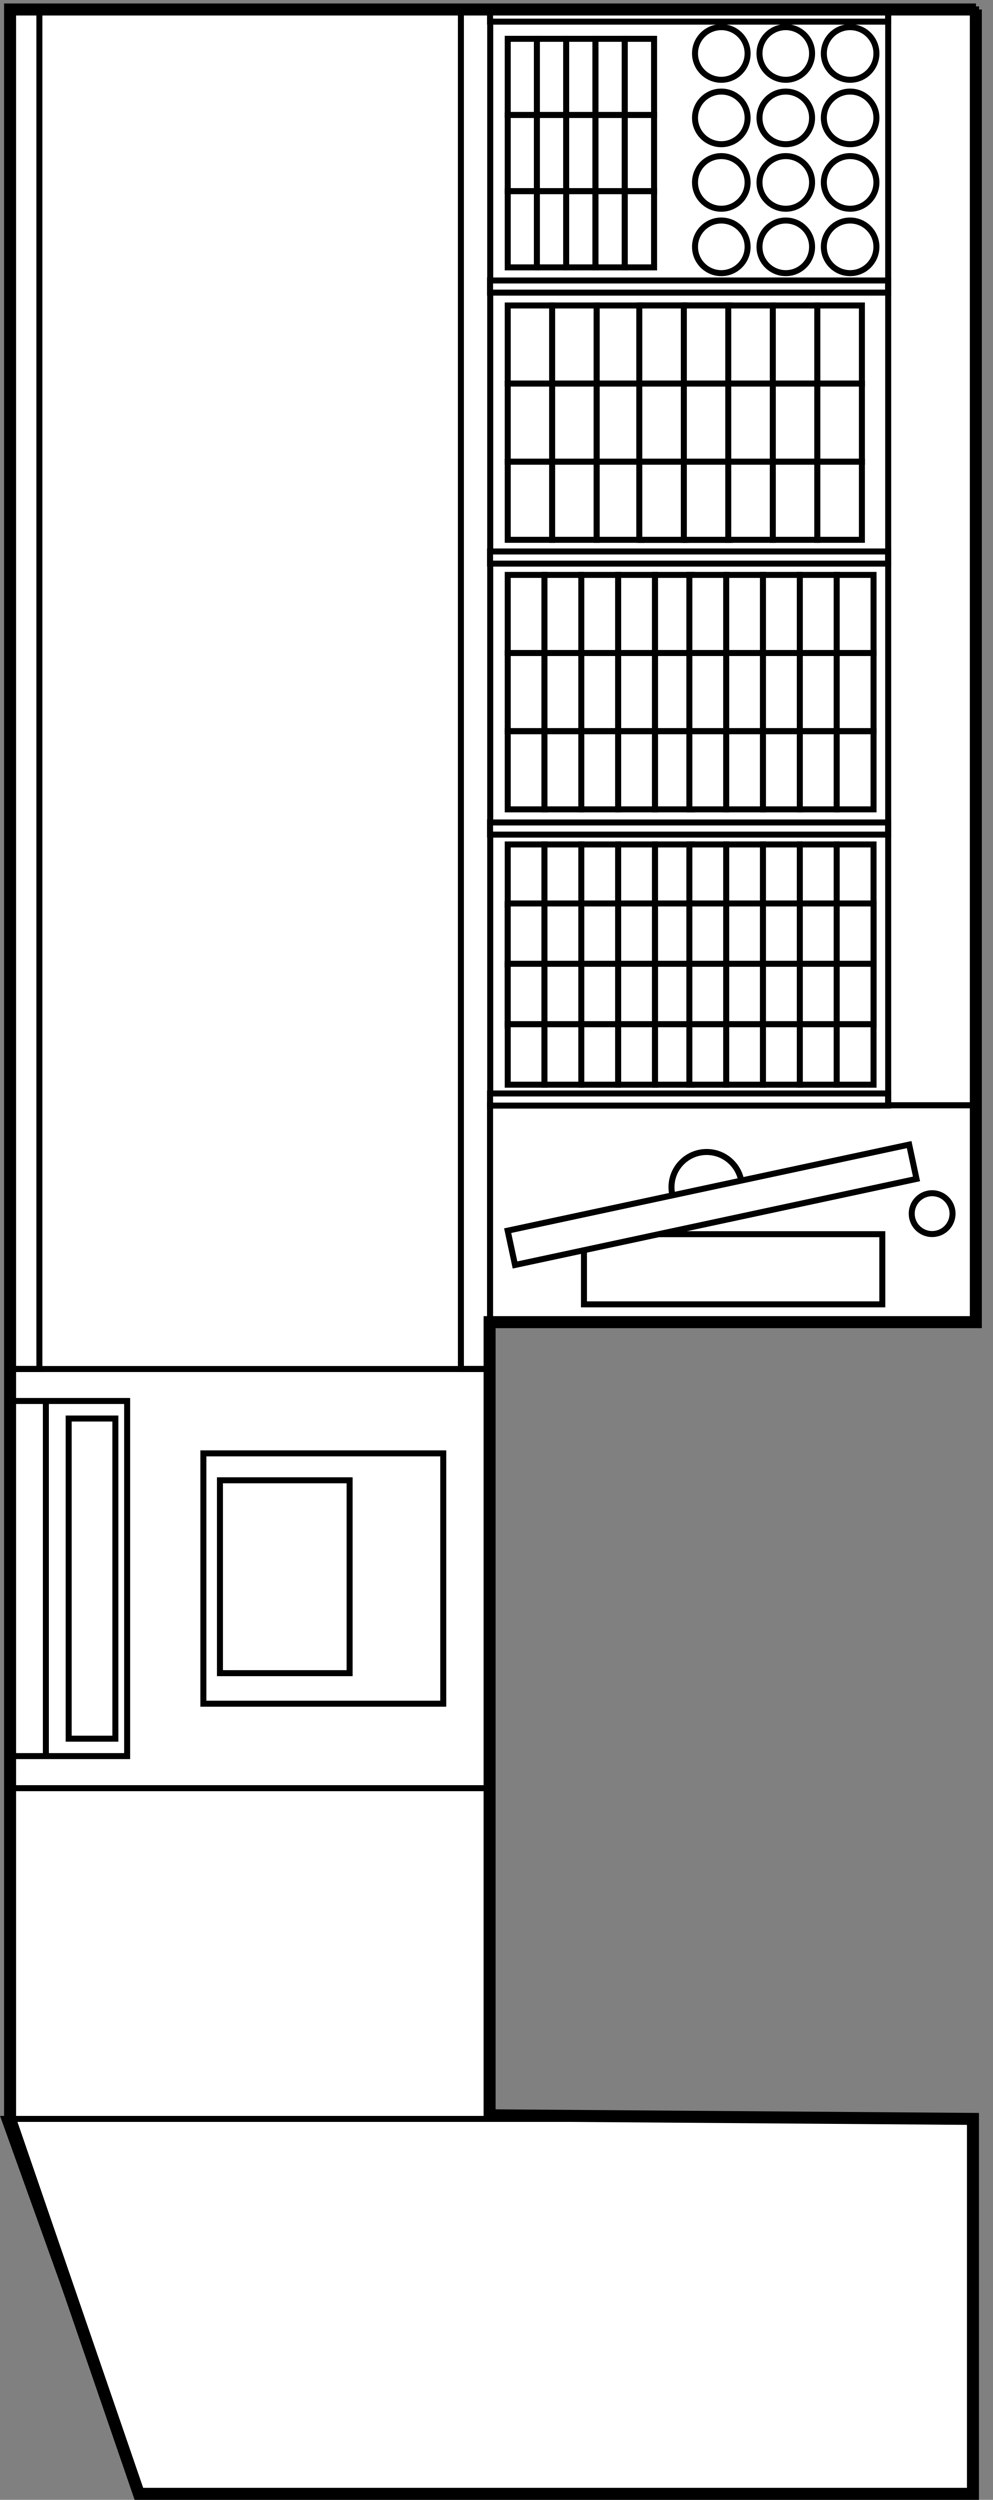 <?xml version="1.0" encoding="UTF-8"?><svg id="Layer_1" xmlns="http://www.w3.org/2000/svg" xmlns:xlink="http://www.w3.org/1999/xlink" viewBox="0 0 82.71 208.02"><rect x="0" y="0" width="82.71" height="208.02" fill="#808080" stroke="none"/><defs><clipPath id="clippath"><rect width="82.71" height="208.02" style="fill:none;"/></clipPath></defs><g id="Group_559"><g style="clip-path:url(#clippath);"><g id="Group_558"><rect id="Rectangle_6267" x=".85" y=".8" width="39.97" height="176" style="fill:#fff;"/><path id="Path_2557" d="m40.57,176.55H1.1V1.05h39.47v175.5ZM41.07.55H.6v176.5h40.47V.55Z"/><rect id="Rectangle_6268" x=".85" y="113.92" width="39.97" height="34.88" style="fill:#fff;"/><path id="Path_2558" d="m40.57,148.55H1.1v-34.38h39.47v34.38Zm.5-34.88H.6v35.38h40.47v-35.38Z"/><rect id="Rectangle_6269" x="16.94" y="120.94" width="19.98" height="20.83" style="fill:#fff;"/><path id="Path_2559" d="m36.67,141.52h-19.48v-20.33h19.48v20.33Zm.5-20.83h-20.48v21.33h20.48v-21.33Z"/><rect id="Rectangle_6270" x=".85" y="116.58" width="9.74" height="29.55" style="fill:#fff;"/><path id="Path_2560" d="m10.34,145.88H1.1v-29.05h9.24v29.05Zm.5-29.55H.6v30.05h10.24v-30.05Z"/><rect id="Rectangle_6271" x="5.72" y="118.04" width="3.89" height="26.64" style="fill:#fff;"/><path id="Path_2561" d="m9.36,144.43h-3.39v-26.14h3.39v26.14Zm.5-26.64h-4.39v27.14h4.39v-27.14Z"/><line id="Line_47" x1="3.82" y1="116.53" x2="3.82" y2="146.19" style="fill:none; stroke:#000; stroke-width:.5px;"/><rect id="Rectangle_6272" x="18.31" y="123.18" width="10.8" height="16.05" style="fill:#fff;"/><path id="Path_2562" d="m28.87,138.98h-10.3v-15.55h10.3s0,15.55,0,15.55Zm.5-16.05h-11.3v16.55h11.3s0-16.55,0-16.55Z"/><path id="Path_2563" d="m81.05,207.52H11.57L.36,176.32h80.69v31.21h0Z" style="fill:#fff;"/><path id="Path_2564" d="m81.05,207.52H11.57L.36,176.32h80.69v31.21h0Z" style="fill:none; stroke:#000; stroke-width:.5px;"/><rect id="Rectangle_6273" x="40.82" y=".79" width="40.47" height="91.18" style="fill:#fff;"/><rect id="Rectangle_6274" x="40.82" y=".79" width="40.47" height="91.18" style="fill:none; stroke:#000; stroke-width:.5px;"/><rect id="Rectangle_6275" x=".84" y=".79" width="2.44" height="113.12" style="fill:#fff;"/><rect id="Rectangle_6276" x=".84" y=".79" width="2.44" height="113.12" style="fill:none; stroke:#000; stroke-width:.5px;"/><rect id="Rectangle_6277" x="38.39" y=".79" width="2.44" height="113.12" style="fill:#fff;"/><rect id="Rectangle_6278" x="38.39" y=".79" width="2.44" height="113.12" style="fill:none; stroke:#000; stroke-width:.5px;"/><rect id="Rectangle_6279" x="40.82" y="91.97" width="40.47" height="18.04" style="fill:#fff;"/><rect id="Rectangle_6280" x="40.82" y="91.97" width="40.47" height="18.04" style="fill:none; stroke:#000; stroke-width:.5px;"/><rect id="Rectangle_6281" x="48.63" y="102.7" width="24.85" height="5.84" style="fill:#fff;"/><path id="Path_2565" d="m73.24,108.29h-24.35v-5.34h24.35v5.34Zm.5-5.84h-25.35v6.34h25.35v-6.34Z"/><path id="Path_2566" d="m61.79,98.79c0,1.62-1.31,2.93-2.93,2.93s-2.93-1.31-2.93-2.93,1.31-2.93,2.93-2.93h0c1.62,0,2.93,1.31,2.93,2.93" style="fill:#fff;"/><path id="Path_2567" d="m61.79,98.79c0,1.62-1.31,2.93-2.93,2.93s-2.93-1.31-2.93-2.93,1.31-2.93,2.93-2.93h0c1.62,0,2.93,1.31,2.93,2.93Z" style="fill:none; stroke:#000; stroke-width:.5px;"/><rect id="Rectangle_6282" x="42.21" y="98.79" width="34.2" height="2.92" transform="translate(-19.68 14.65) rotate(-12.09)" style="fill:#fff;"/><rect id="Rectangle_6283" x="42.21" y="98.79" width="34.2" height="2.92" transform="translate(-19.68 14.65) rotate(-12.09)" style="fill:none; stroke:#000; stroke-miterlimit:4; stroke-width:.5px;"/><path id="Path_2568" d="m77.64,102.69c-.94,0-1.7-.76-1.7-1.7s.76-1.7,1.7-1.7,1.7.76,1.7,1.7h0c0,.94-.76,1.7-1.7,1.7" style="fill:#fff;"/><path id="Path_2569" d="m77.64,99.54c.8,0,1.45.65,1.45,1.45s-.65,1.45-1.45,1.45-1.45-.65-1.45-1.45h0c0-.8.65-1.45,1.45-1.45m0-.5c-1.08,0-1.95.87-1.95,1.95s.87,1.95,1.95,1.95,1.95-.87,1.95-1.95h0c0-1.08-.87-1.95-1.95-1.95h0"/><rect id="Rectangle_6284" x="73.98" y=".79" width="7.31" height="91.18" style="fill:#fff;"/><rect id="Rectangle_6285" x="73.98" y=".79" width="7.31" height="91.18" style="fill:none; stroke:#000; stroke-width:.5px;"/><rect id="Rectangle_6286" x="40.82" y=".79" width="33.15" height="1.01" style="fill:#fff;"/><rect id="Rectangle_6287" x="40.82" y=".79" width="33.15" height="1.01" style="fill:none; stroke:#000; stroke-width:.5px;"/><rect id="Rectangle_6288" x="40.82" y="23.34" width="33.15" height="1.01" style="fill:#fff;"/><rect id="Rectangle_6289" x="40.82" y="23.34" width="33.15" height="1.01" style="fill:none; stroke:#000; stroke-width:.5px;"/><rect id="Rectangle_6290" x="40.82" y="45.89" width="33.15" height="1.01" style="fill:#fff;"/><rect id="Rectangle_6291" x="40.82" y="45.89" width="33.15" height="1.01" style="fill:none; stroke:#000; stroke-width:.5px;"/><rect id="Rectangle_6292" x="40.82" y="68.44" width="33.15" height="1.01" style="fill:#fff;"/><rect id="Rectangle_6293" x="40.82" y="68.44" width="33.15" height="1.01" style="fill:none; stroke:#000; stroke-width:.5px;"/><rect id="Rectangle_6294" x="40.82" y="90.99" width="33.15" height="1.01" style="fill:#fff;"/><rect id="Rectangle_6295" x="40.82" y="90.99" width="33.15" height="1.01" style="fill:none; stroke:#000; stroke-width:.5px;"/><path id="Path_2570" d="m73,4.45c0,1.21-.98,2.19-2.19,2.19s-2.19-.98-2.19-2.19.98-2.19,2.19-2.19h0c1.21,0,2.19.98,2.19,2.19" style="fill:#fff;"/><circle id="Ellipse_68" cx="70.81" cy="4.45" r="2.19" style="fill:none; stroke:#000; stroke-width:.5px;"/><path id="Path_2571" d="m73,9.81c0,1.21-.98,2.19-2.19,2.19s-2.19-.98-2.19-2.19.98-2.19,2.19-2.19h0c1.21,0,2.19.98,2.19,2.19" style="fill:#fff;"/><circle id="Ellipse_69" cx="70.81" cy="9.81" r="2.19" style="fill:none; stroke:#000; stroke-width:.5px;"/><path id="Path_2572" d="m73,15.18c0,1.21-.98,2.19-2.19,2.19s-2.19-.98-2.19-2.19.98-2.19,2.19-2.19,2.19.98,2.19,2.19h0" style="fill:#fff;"/><circle id="Ellipse_70" cx="70.81" cy="15.18" r="2.19" style="fill:none; stroke:#000; stroke-width:.5px;"/><path id="Path_2573" d="m73,20.54c0,1.21-.98,2.19-2.19,2.19s-2.19-.98-2.19-2.19.98-2.19,2.19-2.19h0c1.21,0,2.19.98,2.19,2.19" style="fill:#fff;"/><circle id="Ellipse_71" cx="70.81" cy="20.54" r="2.19" style="fill:none; stroke:#000; stroke-width:.5px;"/><path id="Path_2574" d="m67.64,4.45c0,1.21-.98,2.19-2.19,2.19s-2.19-.98-2.19-2.19.98-2.19,2.19-2.19,2.19.98,2.19,2.19h0" style="fill:#fff;"/><circle id="Ellipse_72" cx="65.45" cy="4.45" r="2.19" style="fill:none; stroke:#000; stroke-width:.5px;"/><path id="Path_2575" d="m67.64,9.81c0,1.21-.98,2.19-2.19,2.19s-2.19-.98-2.19-2.19.98-2.19,2.19-2.19,2.19.98,2.19,2.19h0" style="fill:#fff;"/><circle id="Ellipse_73" cx="65.45" cy="9.81" r="2.19" style="fill:none; stroke:#000; stroke-width:.5px;"/><path id="Path_2576" d="m67.64,15.18c0,1.21-.98,2.19-2.19,2.19s-2.19-.98-2.19-2.19.98-2.19,2.19-2.19,2.19.98,2.19,2.19h0" style="fill:#fff;"/><circle id="Ellipse_74" cx="65.45" cy="15.18" r="2.19" style="fill:none; stroke:#000; stroke-width:.5px;"/><path id="Path_2577" d="m67.64,20.54c0,1.21-.98,2.19-2.19,2.19s-2.19-.98-2.19-2.19.98-2.19,2.19-2.19h0c1.21,0,2.19.98,2.19,2.19" style="fill:#fff;"/><circle id="Ellipse_75" cx="65.45" cy="20.54" r="2.19" style="fill:none; stroke:#000; stroke-width:.5px;"/><path id="Path_2578" d="m62.28,4.45c0,1.21-.98,2.19-2.19,2.19s-2.19-.98-2.19-2.19.98-2.19,2.19-2.19,2.19.98,2.19,2.19h0" style="fill:#fff;"/><circle id="Ellipse_76" cx="60.08" cy="4.45" r="2.19" style="fill:none; stroke:#000; stroke-width:.5px;"/><path id="Path_2579" d="m62.28,9.81c0,1.21-.98,2.19-2.19,2.19s-2.19-.98-2.19-2.19.98-2.19,2.19-2.19,2.19.98,2.19,2.19h0" style="fill:#fff;"/><circle id="Ellipse_77" cx="60.08" cy="9.81" r="2.19" style="fill:none; stroke:#000; stroke-width:.5px;"/><path id="Path_2580" d="m62.28,15.18c0,1.21-.98,2.19-2.19,2.19s-2.19-.98-2.19-2.19.98-2.19,2.19-2.19,2.19.98,2.19,2.19h0" style="fill:#fff;"/><circle id="Ellipse_78" cx="60.08" cy="15.18" r="2.19" style="fill:none; stroke:#000; stroke-width:.5px;"/><path id="Path_2581" d="m62.28,20.54c0,1.21-.98,2.19-2.19,2.19s-2.19-.98-2.19-2.19.98-2.19,2.19-2.19h0c1.21,0,2.19.98,2.19,2.19" style="fill:#fff;"/><circle id="Ellipse_79" cx="60.08" cy="20.54" r="2.19" style="fill:none; stroke:#000; stroke-width:.5px;"/><rect id="Rectangle_6296" x="42.29" y="3.23" width="2.44" height="6.34" style="fill:#fff;"/><rect id="Rectangle_6297" x="42.29" y="3.23" width="2.44" height="6.34" style="fill:none; stroke:#000; stroke-width:.5px;"/><rect id="Rectangle_6298" x="44.72" y="3.23" width="2.44" height="6.34" style="fill:#fff;"/><rect id="Rectangle_6299" x="44.72" y="3.23" width="2.44" height="6.34" style="fill:none; stroke:#000; stroke-width:.5px;"/><rect id="Rectangle_6300" x="47.16" y="3.23" width="2.44" height="6.34" style="fill:#fff;"/><rect id="Rectangle_6301" x="47.16" y="3.23" width="2.44" height="6.34" style="fill:none; stroke:#000; stroke-width:.5px;"/><rect id="Rectangle_6302" x="49.6" y="3.23" width="2.44" height="6.34" style="fill:#fff;"/><rect id="Rectangle_6303" x="49.6" y="3.23" width="2.44" height="6.34" style="fill:none; stroke:#000; stroke-width:.5px;"/><rect id="Rectangle_6304" x="52.04" y="3.23" width="2.44" height="6.34" style="fill:#fff;"/><rect id="Rectangle_6305" x="52.04" y="3.23" width="2.44" height="6.34" style="fill:none; stroke:#000; stroke-width:.5px;"/><rect id="Rectangle_6306" x="42.29" y="9.57" width="2.44" height="6.34" style="fill:#fff;"/><rect id="Rectangle_6307" x="42.29" y="9.57" width="2.44" height="6.34" style="fill:none; stroke:#000; stroke-width:.5px;"/><rect id="Rectangle_6308" x="44.72" y="9.57" width="2.44" height="6.34" style="fill:#fff;"/><rect id="Rectangle_6309" x="44.72" y="9.57" width="2.44" height="6.34" style="fill:none; stroke:#000; stroke-width:.5px;"/><rect id="Rectangle_6310" x="47.16" y="9.57" width="2.44" height="6.34" style="fill:#fff;"/><rect id="Rectangle_6311" x="47.16" y="9.57" width="2.44" height="6.34" style="fill:none; stroke:#000; stroke-width:.5px;"/><rect id="Rectangle_6312" x="49.6" y="9.57" width="2.44" height="6.34" style="fill:#fff;"/><rect id="Rectangle_6313" x="49.6" y="9.57" width="2.44" height="6.34" style="fill:none; stroke:#000; stroke-width:.5px;"/><rect id="Rectangle_6314" x="52.04" y="9.57" width="2.44" height="6.34" style="fill:#fff;"/><rect id="Rectangle_6315" x="52.04" y="9.57" width="2.44" height="6.34" style="fill:none; stroke:#000; stroke-width:.5px;"/><rect id="Rectangle_6316" x="42.29" y="15.91" width="2.44" height="6.34" style="fill:#fff;"/><rect id="Rectangle_6317" x="42.29" y="15.91" width="2.44" height="6.34" style="fill:none; stroke:#000; stroke-width:.5px;"/><rect id="Rectangle_6318" x="44.72" y="15.91" width="2.44" height="6.34" style="fill:#fff;"/><rect id="Rectangle_6319" x="44.72" y="15.91" width="2.44" height="6.34" style="fill:none; stroke:#000; stroke-width:.5px;"/><rect id="Rectangle_6320" x="47.16" y="15.91" width="2.44" height="6.34" style="fill:#fff;"/><rect id="Rectangle_6321" x="47.16" y="15.91" width="2.44" height="6.34" style="fill:none; stroke:#000; stroke-width:.5px;"/><rect id="Rectangle_6322" x="49.6" y="15.91" width="2.44" height="6.34" style="fill:#fff;"/><rect id="Rectangle_6323" x="49.6" y="15.91" width="2.44" height="6.34" style="fill:none; stroke:#000; stroke-width:.5px;"/><rect id="Rectangle_6324" x="52.04" y="15.91" width="2.44" height="6.34" style="fill:#fff;"/><rect id="Rectangle_6325" x="52.04" y="15.91" width="2.44" height="6.34" style="fill:none; stroke:#000; stroke-width:.5px;"/><rect id="Rectangle_6326" x="42.29" y="25.42" width="3.71" height="6.5" style="fill:#fff;"/><rect id="Rectangle_6327" x="42.29" y="25.42" width="3.71" height="6.5" style="fill:none; stroke:#000; stroke-width:.5px;"/><rect id="Rectangle_6328" x="45.99" y="25.42" width="3.71" height="6.5" style="fill:#fff;"/><rect id="Rectangle_6329" x="45.99" y="25.42" width="3.71" height="6.5" style="fill:none; stroke:#000; stroke-width:.5px;"/><rect id="Rectangle_6330" x="49.7" y="25.42" width="3.71" height="6.5" style="fill:#fff;"/><rect id="Rectangle_6331" x="49.7" y="25.42" width="3.71" height="6.5" style="fill:none; stroke:#000; stroke-width:.5px;"/><rect id="Rectangle_6332" x="53.41" y="25.42" width="3.71" height="6.5" style="fill:#fff;"/><rect id="Rectangle_6333" x="53.41" y="25.42" width="3.71" height="6.5" style="fill:none; stroke:#000; stroke-width:.5px;"/><rect id="Rectangle_6334" x="57.11" y="25.42" width="3.71" height="6.5" style="fill:#fff;"/><rect id="Rectangle_6335" x="57.11" y="25.42" width="3.71" height="6.5" style="fill:none; stroke:#000; stroke-width:.5px;"/><rect id="Rectangle_6336" x="42.29" y="31.92" width="3.71" height="6.5" style="fill:#fff;"/><rect id="Rectangle_6337" x="42.29" y="31.92" width="3.71" height="6.5" style="fill:none; stroke:#000; stroke-width:.5px;"/><rect id="Rectangle_6338" x="45.99" y="31.92" width="3.71" height="6.5" style="fill:#fff;"/><rect id="Rectangle_6339" x="45.99" y="31.92" width="3.71" height="6.5" style="fill:none; stroke:#000; stroke-width:.5px;"/><rect id="Rectangle_6340" x="49.7" y="31.92" width="3.71" height="6.5" style="fill:#fff;"/><rect id="Rectangle_6341" x="49.7" y="31.92" width="3.71" height="6.5" style="fill:none; stroke:#000; stroke-width:.5px;"/><rect id="Rectangle_6342" x="53.41" y="31.92" width="3.71" height="6.5" style="fill:#fff;"/><rect id="Rectangle_6343" x="53.41" y="31.92" width="3.71" height="6.5" style="fill:none; stroke:#000; stroke-width:.5px;"/><rect id="Rectangle_6344" x="57.11" y="31.92" width="3.71" height="6.5" style="fill:#fff;"/><rect id="Rectangle_6345" x="57.11" y="31.92" width="3.71" height="6.5" style="fill:none; stroke:#000; stroke-width:.5px;"/><rect id="Rectangle_6346" x="42.29" y="38.42" width="3.71" height="6.5" style="fill:#fff;"/><rect id="Rectangle_6347" x="42.29" y="38.42" width="3.71" height="6.5" style="fill:none; stroke:#000; stroke-width:.5px;"/><rect id="Rectangle_6348" x="45.99" y="38.42" width="3.71" height="6.5" style="fill:#fff;"/><rect id="Rectangle_6349" x="45.99" y="38.42" width="3.71" height="6.5" style="fill:none; stroke:#000; stroke-width:.5px;"/><rect id="Rectangle_6350" x="49.7" y="38.42" width="3.71" height="6.5" style="fill:#fff;"/><rect id="Rectangle_6351" x="49.7" y="38.42" width="3.71" height="6.5" style="fill:none; stroke:#000; stroke-width:.5px;"/><rect id="Rectangle_6352" x="53.41" y="38.42" width="3.71" height="6.5" style="fill:#fff;"/><rect id="Rectangle_6353" x="53.41" y="38.42" width="3.71" height="6.5" style="fill:none; stroke:#000; stroke-width:.5px;"/><rect id="Rectangle_6354" x="57.11" y="38.42" width="3.71" height="6.5" style="fill:#fff;"/><rect id="Rectangle_6355" x="57.11" y="38.42" width="3.71" height="6.5" style="fill:none; stroke:#000; stroke-width:.5px;"/><rect id="Rectangle_6356" x="53.25" y="25.42" width="3.71" height="6.5" style="fill:#fff;"/><rect id="Rectangle_6357" x="53.25" y="25.42" width="3.71" height="6.5" style="fill:none; stroke:#000; stroke-width:.5px;"/><rect id="Rectangle_6358" x="56.96" y="25.42" width="3.71" height="6.5" style="fill:#fff;"/><rect id="Rectangle_6359" x="56.96" y="25.42" width="3.71" height="6.5" style="fill:none; stroke:#000; stroke-width:.5px;"/><rect id="Rectangle_6360" x="60.66" y="25.42" width="3.71" height="6.5" style="fill:#fff;"/><rect id="Rectangle_6361" x="60.66" y="25.42" width="3.71" height="6.5" style="fill:none; stroke:#000; stroke-width:.5px;"/><rect id="Rectangle_6362" x="64.37" y="25.42" width="3.71" height="6.5" style="fill:#fff;"/><rect id="Rectangle_6363" x="64.37" y="25.42" width="3.71" height="6.5" style="fill:none; stroke:#000; stroke-width:.5px;"/><rect id="Rectangle_6364" x="68.08" y="25.42" width="3.71" height="6.5" style="fill:#fff;"/><rect id="Rectangle_6365" x="68.08" y="25.42" width="3.71" height="6.5" style="fill:none; stroke:#000; stroke-width:.5px;"/><rect id="Rectangle_6366" x="53.25" y="31.92" width="3.71" height="6.5" style="fill:#fff;"/><rect id="Rectangle_6367" x="53.25" y="31.92" width="3.71" height="6.5" style="fill:none; stroke:#000; stroke-width:.5px;"/><rect id="Rectangle_6368" x="56.96" y="31.92" width="3.71" height="6.5" style="fill:#fff;"/><rect id="Rectangle_6369" x="56.96" y="31.92" width="3.71" height="6.5" style="fill:none; stroke:#000; stroke-width:.5px;"/><rect id="Rectangle_6370" x="60.66" y="31.92" width="3.71" height="6.5" style="fill:#fff;"/><rect id="Rectangle_6371" x="60.66" y="31.92" width="3.71" height="6.5" style="fill:none; stroke:#000; stroke-width:.5px;"/><rect id="Rectangle_6372" x="64.37" y="31.92" width="3.71" height="6.5" style="fill:#fff;"/><rect id="Rectangle_6373" x="64.37" y="31.92" width="3.71" height="6.5" style="fill:none; stroke:#000; stroke-width:.5px;"/><rect id="Rectangle_6374" x="68.08" y="31.92" width="3.71" height="6.5" style="fill:#fff;"/><rect id="Rectangle_6375" x="68.08" y="31.92" width="3.71" height="6.5" style="fill:none; stroke:#000; stroke-width:.5px;"/><rect id="Rectangle_6376" x="53.25" y="38.42" width="3.71" height="6.5" style="fill:#fff;"/><rect id="Rectangle_6377" x="53.25" y="38.42" width="3.71" height="6.5" style="fill:none; stroke:#000; stroke-width:.5px;"/><rect id="Rectangle_6378" x="56.96" y="38.42" width="3.71" height="6.5" style="fill:#fff;"/><rect id="Rectangle_6379" x="56.96" y="38.42" width="3.71" height="6.5" style="fill:none; stroke:#000; stroke-width:.5px;"/><rect id="Rectangle_6380" x="60.66" y="38.42" width="3.71" height="6.5" style="fill:#fff;"/><rect id="Rectangle_6381" x="60.66" y="38.42" width="3.71" height="6.5" style="fill:none; stroke:#000; stroke-width:.5px;"/><rect id="Rectangle_6382" x="64.37" y="38.42" width="3.71" height="6.5" style="fill:#fff;"/><rect id="Rectangle_6383" x="64.37" y="38.42" width="3.71" height="6.5" style="fill:none; stroke:#000; stroke-width:.5px;"/><rect id="Rectangle_6384" x="68.08" y="38.42" width="3.71" height="6.5" style="fill:#fff;"/><rect id="Rectangle_6385" x="68.08" y="38.42" width="3.71" height="6.5" style="fill:none; stroke:#000; stroke-width:.5px;"/><rect id="Rectangle_6386" x="42.29" y="47.84" width="3.07" height="6.5" style="fill:#fff;"/><rect id="Rectangle_6387" x="42.29" y="47.84" width="3.07" height="6.5" style="fill:none; stroke:#000; stroke-width:.5px;"/><rect id="Rectangle_6388" x="45.35" y="47.84" width="3.07" height="6.5" style="fill:#fff;"/><rect id="Rectangle_6389" x="45.35" y="47.84" width="3.07" height="6.5" style="fill:none; stroke:#000; stroke-width:.5px;"/><rect id="Rectangle_6390" x="48.42" y="47.84" width="3.07" height="6.5" style="fill:#fff;"/><rect id="Rectangle_6391" x="48.42" y="47.84" width="3.07" height="6.5" style="fill:none; stroke:#000; stroke-width:.5px;"/><rect id="Rectangle_6392" x="51.49" y="47.84" width="3.07" height="6.5" style="fill:#fff;"/><rect id="Rectangle_6393" x="51.49" y="47.84" width="3.07" height="6.5" style="fill:none; stroke:#000; stroke-width:.5px;"/><rect id="Rectangle_6394" x="54.56" y="47.84" width="3.07" height="6.5" style="fill:#fff;"/><rect id="Rectangle_6395" x="54.56" y="47.84" width="3.07" height="6.5" style="fill:none; stroke:#000; stroke-width:.5px;"/><rect id="Rectangle_6396" x="42.29" y="54.34" width="3.07" height="6.5" style="fill:#fff;"/><rect id="Rectangle_6397" x="42.29" y="54.34" width="3.07" height="6.5" style="fill:none; stroke:#000; stroke-width:.5px;"/><rect id="Rectangle_6398" x="45.35" y="54.34" width="3.07" height="6.5" style="fill:#fff;"/><rect id="Rectangle_6399" x="45.35" y="54.34" width="3.07" height="6.5" style="fill:none; stroke:#000; stroke-width:.5px;"/><rect id="Rectangle_6400" x="48.42" y="54.34" width="3.07" height="6.5" style="fill:#fff;"/><rect id="Rectangle_6401" x="48.42" y="54.34" width="3.07" height="6.5" style="fill:none; stroke:#000; stroke-width:.5px;"/><rect id="Rectangle_6402" x="51.49" y="54.34" width="3.07" height="6.5" style="fill:#fff;"/><rect id="Rectangle_6403" x="51.49" y="54.34" width="3.07" height="6.5" style="fill:none; stroke:#000; stroke-width:.5px;"/><rect id="Rectangle_6404" x="54.56" y="54.34" width="3.07" height="6.5" style="fill:#fff;"/><rect id="Rectangle_6405" x="54.56" y="54.34" width="3.07" height="6.5" style="fill:none; stroke:#000; stroke-width:.5px;"/><rect id="Rectangle_6406" x="42.29" y="60.85" width="3.07" height="6.5" style="fill:#fff;"/><rect id="Rectangle_6407" x="42.29" y="60.85" width="3.07" height="6.5" style="fill:none; stroke:#000; stroke-width:.5px;"/><rect id="Rectangle_6408" x="45.35" y="60.85" width="3.07" height="6.5" style="fill:#fff;"/><rect id="Rectangle_6409" x="45.35" y="60.85" width="3.07" height="6.5" style="fill:none; stroke:#000; stroke-width:.5px;"/><rect id="Rectangle_6410" x="48.42" y="60.85" width="3.07" height="6.5" style="fill:#fff;"/><rect id="Rectangle_6411" x="48.42" y="60.85" width="3.07" height="6.5" style="fill:none; stroke:#000; stroke-width:.5px;"/><rect id="Rectangle_6412" x="51.49" y="60.85" width="3.07" height="6.5" style="fill:#fff;"/><rect id="Rectangle_6413" x="51.49" y="60.85" width="3.07" height="6.5" style="fill:none; stroke:#000; stroke-width:.5px;"/><rect id="Rectangle_6414" x="54.56" y="60.85" width="3.07" height="6.5" style="fill:#fff;"/><rect id="Rectangle_6415" x="54.56" y="60.85" width="3.07" height="6.5" style="fill:none; stroke:#000; stroke-width:.5px;"/><rect id="Rectangle_6416" x="57.42" y="47.84" width="3.07" height="6.5" style="fill:#fff;"/><rect id="Rectangle_6417" x="57.42" y="47.84" width="3.07" height="6.5" style="fill:none; stroke:#000; stroke-width:.5px;"/><rect id="Rectangle_6418" x="60.49" y="47.84" width="3.07" height="6.5" style="fill:#fff;"/><rect id="Rectangle_6419" x="60.49" y="47.84" width="3.07" height="6.5" style="fill:none; stroke:#000; stroke-width:.5px;"/><rect id="Rectangle_6420" x="63.55" y="47.84" width="3.07" height="6.5" style="fill:#fff;"/><rect id="Rectangle_6421" x="63.55" y="47.84" width="3.07" height="6.5" style="fill:none; stroke:#000; stroke-width:.5px;"/><rect id="Rectangle_6422" x="66.62" y="47.84" width="3.07" height="6.5" style="fill:#fff;"/><rect id="Rectangle_6423" x="66.62" y="47.84" width="3.07" height="6.5" style="fill:none; stroke:#000; stroke-width:.5px;"/><rect id="Rectangle_6424" x="69.69" y="47.84" width="3.07" height="6.5" style="fill:#fff;"/><rect id="Rectangle_6425" x="69.69" y="47.84" width="3.07" height="6.5" style="fill:none; stroke:#000; stroke-width:.5px;"/><rect id="Rectangle_6426" x="57.42" y="54.34" width="3.07" height="6.5" style="fill:#fff;"/><rect id="Rectangle_6427" x="57.42" y="54.34" width="3.07" height="6.5" style="fill:none; stroke:#000; stroke-width:.5px;"/><rect id="Rectangle_6428" x="60.49" y="54.34" width="3.07" height="6.5" style="fill:#fff;"/><rect id="Rectangle_6429" x="60.49" y="54.34" width="3.07" height="6.5" style="fill:none; stroke:#000; stroke-width:.5px;"/><rect id="Rectangle_6430" x="63.55" y="54.34" width="3.07" height="6.5" style="fill:#fff;"/><rect id="Rectangle_6431" x="63.55" y="54.34" width="3.07" height="6.5" style="fill:none; stroke:#000; stroke-width:.5px;"/><rect id="Rectangle_6432" x="66.62" y="54.34" width="3.07" height="6.5" style="fill:#fff;"/><rect id="Rectangle_6433" x="66.62" y="54.34" width="3.07" height="6.5" style="fill:none; stroke:#000; stroke-width:.5px;"/><rect id="Rectangle_6434" x="69.69" y="54.34" width="3.07" height="6.5" style="fill:#fff;"/><rect id="Rectangle_6435" x="69.69" y="54.34" width="3.07" height="6.5" style="fill:none; stroke:#000; stroke-width:.5px;"/><rect id="Rectangle_6436" x="57.42" y="60.85" width="3.07" height="6.5" style="fill:#fff;"/><rect id="Rectangle_6437" x="57.42" y="60.85" width="3.07" height="6.5" style="fill:none; stroke:#000; stroke-width:.5px;"/><rect id="Rectangle_6438" x="60.49" y="60.85" width="3.07" height="6.5" style="fill:#fff;"/><rect id="Rectangle_6439" x="60.49" y="60.85" width="3.07" height="6.5" style="fill:none; stroke:#000; stroke-width:.5px;"/><rect id="Rectangle_6440" x="63.55" y="60.85" width="3.07" height="6.5" style="fill:#fff;"/><rect id="Rectangle_6441" x="63.55" y="60.85" width="3.07" height="6.5" style="fill:none; stroke:#000; stroke-width:.5px;"/><rect id="Rectangle_6442" x="66.62" y="60.85" width="3.07" height="6.5" style="fill:#fff;"/><rect id="Rectangle_6443" x="66.62" y="60.85" width="3.07" height="6.5" style="fill:none; stroke:#000; stroke-width:.5px;"/><rect id="Rectangle_6444" x="69.69" y="60.85" width="3.07" height="6.5" style="fill:#fff;"/><rect id="Rectangle_6445" x="69.69" y="60.85" width="3.07" height="6.5" style="fill:none; stroke:#000; stroke-width:.5px;"/><rect id="Rectangle_6446" x="42.29" y="70.27" width="3.07" height="5.03" style="fill:#fff;"/><rect id="Rectangle_6447" x="42.29" y="70.27" width="3.07" height="5.03" style="fill:none; stroke:#000; stroke-width:.5px;"/><rect id="Rectangle_6448" x="45.35" y="70.27" width="3.07" height="5.03" style="fill:#fff;"/><rect id="Rectangle_6449" x="45.35" y="70.27" width="3.07" height="5.03" style="fill:none; stroke:#000; stroke-width:.5px;"/><rect id="Rectangle_6450" x="48.42" y="70.27" width="3.07" height="5.03" style="fill:#fff;"/><rect id="Rectangle_6451" x="48.42" y="70.27" width="3.07" height="5.03" style="fill:none; stroke:#000; stroke-width:.5px;"/><rect id="Rectangle_6452" x="51.49" y="70.27" width="3.07" height="5.03" style="fill:#fff;"/><rect id="Rectangle_6453" x="51.49" y="70.27" width="3.07" height="5.03" style="fill:none; stroke:#000; stroke-width:.5px;"/><rect id="Rectangle_6454" x="54.56" y="70.27" width="3.07" height="5.03" style="fill:#fff;"/><rect id="Rectangle_6455" x="54.56" y="70.27" width="3.07" height="5.03" style="fill:none; stroke:#000; stroke-width:.5px;"/><rect id="Rectangle_6456" x="42.29" y="75.3" width="3.07" height="5.03" style="fill:#fff;"/><rect id="Rectangle_6457" x="42.29" y="75.3" width="3.07" height="5.03" style="fill:none; stroke:#000; stroke-width:.5px;"/><rect id="Rectangle_6458" x="45.35" y="75.3" width="3.07" height="5.03" style="fill:#fff;"/><rect id="Rectangle_6459" x="45.35" y="75.3" width="3.07" height="5.03" style="fill:none; stroke:#000; stroke-width:.5px;"/><rect id="Rectangle_6460" x="48.42" y="75.3" width="3.07" height="5.03" style="fill:#fff;"/><rect id="Rectangle_6461" x="48.42" y="75.3" width="3.07" height="5.03" style="fill:none; stroke:#000; stroke-width:.5px;"/><rect id="Rectangle_6462" x="51.49" y="75.3" width="3.07" height="5.03" style="fill:#fff;"/><rect id="Rectangle_6463" x="51.49" y="75.3" width="3.07" height="5.03" style="fill:none; stroke:#000; stroke-width:.5px;"/><rect id="Rectangle_6464" x="54.56" y="75.3" width="3.07" height="5.03" style="fill:#fff;"/><rect id="Rectangle_6465" x="54.56" y="75.3" width="3.07" height="5.03" style="fill:none; stroke:#000; stroke-width:.5px;"/><rect id="Rectangle_6466" x="42.29" y="80.33" width="3.07" height="5.03" style="fill:#fff;"/><rect id="Rectangle_6467" x="42.29" y="80.33" width="3.07" height="5.03" style="fill:none; stroke:#000; stroke-width:.5px;"/><rect id="Rectangle_6468" x="45.35" y="80.33" width="3.07" height="5.03" style="fill:#fff;"/><rect id="Rectangle_6469" x="45.35" y="80.33" width="3.07" height="5.03" style="fill:none; stroke:#000; stroke-width:.5px;"/><rect id="Rectangle_6470" x="48.42" y="80.33" width="3.07" height="5.03" style="fill:#fff;"/><rect id="Rectangle_6471" x="48.42" y="80.33" width="3.07" height="5.03" style="fill:none; stroke:#000; stroke-width:.5px;"/><rect id="Rectangle_6472" x="51.49" y="80.33" width="3.07" height="5.03" style="fill:#fff;"/><rect id="Rectangle_6473" x="51.49" y="80.33" width="3.07" height="5.03" style="fill:none; stroke:#000; stroke-width:.5px;"/><rect id="Rectangle_6474" x="54.56" y="80.33" width="3.07" height="5.03" style="fill:#fff;"/><rect id="Rectangle_6475" x="54.56" y="80.33" width="3.07" height="5.03" style="fill:none; stroke:#000; stroke-width:.5px;"/><rect id="Rectangle_6476" x="57.42" y="70.27" width="3.07" height="5.03" style="fill:#fff;"/><rect id="Rectangle_6477" x="57.42" y="70.27" width="3.07" height="5.03" style="fill:none; stroke:#000; stroke-width:.5px;"/><rect id="Rectangle_6478" x="60.49" y="70.27" width="3.07" height="5.03" style="fill:#fff;"/><rect id="Rectangle_6479" x="60.49" y="70.27" width="3.07" height="5.03" style="fill:none; stroke:#000; stroke-width:.5px;"/><rect id="Rectangle_6480" x="63.55" y="70.27" width="3.07" height="5.03" style="fill:#fff;"/><rect id="Rectangle_6481" x="63.55" y="70.27" width="3.07" height="5.03" style="fill:none; stroke:#000; stroke-width:.5px;"/><rect id="Rectangle_6482" x="66.62" y="70.27" width="3.07" height="5.03" style="fill:#fff;"/><rect id="Rectangle_6483" x="66.62" y="70.27" width="3.07" height="5.03" style="fill:none; stroke:#000; stroke-width:.5px;"/><rect id="Rectangle_6484" x="69.69" y="70.27" width="3.07" height="5.03" style="fill:#fff;"/><rect id="Rectangle_6485" x="69.69" y="70.27" width="3.07" height="5.03" style="fill:none; stroke:#000; stroke-width:.5px;"/><rect id="Rectangle_6486" x="57.42" y="75.3" width="3.07" height="5.03" style="fill:#fff;"/><rect id="Rectangle_6487" x="57.42" y="75.3" width="3.07" height="5.03" style="fill:none; stroke:#000; stroke-width:.5px;"/><rect id="Rectangle_6488" x="60.49" y="75.3" width="3.07" height="5.03" style="fill:#fff;"/><rect id="Rectangle_6489" x="60.49" y="75.3" width="3.07" height="5.03" style="fill:none; stroke:#000; stroke-width:.5px;"/><rect id="Rectangle_6490" x="63.55" y="75.3" width="3.07" height="5.03" style="fill:#fff;"/><rect id="Rectangle_6491" x="63.55" y="75.3" width="3.07" height="5.03" style="fill:none; stroke:#000; stroke-width:.5px;"/><rect id="Rectangle_6492" x="66.62" y="75.3" width="3.07" height="5.03" style="fill:#fff;"/><rect id="Rectangle_6493" x="66.62" y="75.3" width="3.07" height="5.03" style="fill:none; stroke:#000; stroke-width:.5px;"/><rect id="Rectangle_6494" x="69.69" y="75.3" width="3.07" height="5.03" style="fill:#fff;"/><rect id="Rectangle_6495" x="69.69" y="75.3" width="3.07" height="5.03" style="fill:none; stroke:#000; stroke-width:.5px;"/><rect id="Rectangle_6496" x="57.42" y="80.33" width="3.07" height="5.03" style="fill:#fff;"/><rect id="Rectangle_6497" x="57.42" y="80.33" width="3.07" height="5.03" style="fill:none; stroke:#000; stroke-width:.5px;"/><rect id="Rectangle_6498" x="60.49" y="80.33" width="3.07" height="5.03" style="fill:#fff;"/><rect id="Rectangle_6499" x="60.49" y="80.33" width="3.07" height="5.03" style="fill:none; stroke:#000; stroke-width:.5px;"/><rect id="Rectangle_6500" x="63.55" y="80.33" width="3.07" height="5.03" style="fill:#fff;"/><rect id="Rectangle_6501" x="63.55" y="80.33" width="3.07" height="5.03" style="fill:none; stroke:#000; stroke-width:.5px;"/><rect id="Rectangle_6502" x="66.62" y="80.33" width="3.07" height="5.03" style="fill:#fff;"/><rect id="Rectangle_6503" x="66.62" y="80.33" width="3.07" height="5.03" style="fill:none; stroke:#000; stroke-width:.5px;"/><rect id="Rectangle_6504" x="69.69" y="80.33" width="3.07" height="5.03" style="fill:#fff;"/><rect id="Rectangle_6505" x="69.69" y="80.33" width="3.07" height="5.03" style="fill:none; stroke:#000; stroke-width:.5px;"/><rect id="Rectangle_6506" x="42.29" y="75.18" width="3.07" height="5.03" style="fill:#fff;"/><rect id="Rectangle_6507" x="42.29" y="75.18" width="3.07" height="5.03" style="fill:none; stroke:#000; stroke-width:.5px;"/><rect id="Rectangle_6508" x="45.35" y="75.18" width="3.07" height="5.03" style="fill:#fff;"/><rect id="Rectangle_6509" x="45.35" y="75.18" width="3.07" height="5.03" style="fill:none; stroke:#000; stroke-width:.5px;"/><rect id="Rectangle_6510" x="48.42" y="75.18" width="3.07" height="5.03" style="fill:#fff;"/><rect id="Rectangle_6511" x="48.42" y="75.18" width="3.07" height="5.03" style="fill:none; stroke:#000; stroke-width:.5px;"/><rect id="Rectangle_6512" x="51.49" y="75.18" width="3.07" height="5.03" style="fill:#fff;"/><rect id="Rectangle_6513" x="51.49" y="75.18" width="3.07" height="5.03" style="fill:none; stroke:#000; stroke-width:.5px;"/><rect id="Rectangle_6514" x="54.56" y="75.18" width="3.07" height="5.03" style="fill:#fff;"/><rect id="Rectangle_6515" x="54.56" y="75.18" width="3.07" height="5.03" style="fill:none; stroke:#000; stroke-width:.5px;"/><rect id="Rectangle_6516" x="42.29" y="80.2" width="3.07" height="5.03" style="fill:#fff;"/><rect id="Rectangle_6517" x="42.29" y="80.2" width="3.07" height="5.03" style="fill:none; stroke:#000; stroke-width:.5px;"/><rect id="Rectangle_6518" x="45.35" y="80.2" width="3.07" height="5.03" style="fill:#fff;"/><rect id="Rectangle_6519" x="45.35" y="80.2" width="3.07" height="5.03" style="fill:none; stroke:#000; stroke-width:.5px;"/><rect id="Rectangle_6520" x="48.42" y="80.2" width="3.07" height="5.03" style="fill:#fff;"/><rect id="Rectangle_6521" x="48.42" y="80.2" width="3.07" height="5.03" style="fill:none; stroke:#000; stroke-width:.5px;"/><rect id="Rectangle_6522" x="51.49" y="80.2" width="3.07" height="5.03" style="fill:#fff;"/><rect id="Rectangle_6523" x="51.49" y="80.2" width="3.07" height="5.03" style="fill:none; stroke:#000; stroke-width:.5px;"/><rect id="Rectangle_6524" x="54.56" y="80.2" width="3.07" height="5.03" style="fill:#fff;"/><rect id="Rectangle_6525" x="54.56" y="80.2" width="3.07" height="5.03" style="fill:none; stroke:#000; stroke-width:.5px;"/><rect id="Rectangle_6526" x="42.29" y="85.23" width="3.07" height="5.03" style="fill:#fff;"/><rect id="Rectangle_6527" x="42.29" y="85.23" width="3.07" height="5.03" style="fill:none; stroke:#000; stroke-width:.5px;"/><rect id="Rectangle_6528" x="45.35" y="85.23" width="3.07" height="5.03" style="fill:#fff;"/><rect id="Rectangle_6529" x="45.35" y="85.23" width="3.07" height="5.03" style="fill:none; stroke:#000; stroke-width:.5px;"/><rect id="Rectangle_6530" x="48.42" y="85.23" width="3.07" height="5.03" style="fill:#fff;"/><rect id="Rectangle_6531" x="48.42" y="85.23" width="3.07" height="5.03" style="fill:none; stroke:#000; stroke-width:.5px;"/><rect id="Rectangle_6532" x="51.49" y="85.23" width="3.07" height="5.03" style="fill:#fff;"/><rect id="Rectangle_6533" x="51.49" y="85.23" width="3.07" height="5.03" style="fill:none; stroke:#000; stroke-width:.5px;"/><rect id="Rectangle_6534" x="54.56" y="85.23" width="3.07" height="5.03" style="fill:#fff;"/><rect id="Rectangle_6535" x="54.56" y="85.23" width="3.07" height="5.03" style="fill:none; stroke:#000; stroke-width:.5px;"/><rect id="Rectangle_6536" x="57.42" y="75.18" width="3.07" height="5.03" style="fill:#fff;"/><rect id="Rectangle_6537" x="57.42" y="75.18" width="3.07" height="5.03" style="fill:none; stroke:#000; stroke-width:.5px;"/><rect id="Rectangle_6538" x="60.49" y="75.18" width="3.07" height="5.03" style="fill:#fff;"/><rect id="Rectangle_6539" x="60.49" y="75.18" width="3.07" height="5.03" style="fill:none; stroke:#000; stroke-width:.5px;"/><rect id="Rectangle_6540" x="63.55" y="75.18" width="3.07" height="5.03" style="fill:#fff;"/><rect id="Rectangle_6541" x="63.55" y="75.18" width="3.07" height="5.03" style="fill:none; stroke:#000; stroke-width:.5px;"/><rect id="Rectangle_6542" x="66.62" y="75.18" width="3.07" height="5.03" style="fill:#fff;"/><rect id="Rectangle_6543" x="66.62" y="75.18" width="3.07" height="5.03" style="fill:none; stroke:#000; stroke-width:.5px;"/><rect id="Rectangle_6544" x="69.69" y="75.18" width="3.07" height="5.03" style="fill:#fff;"/><rect id="Rectangle_6545" x="69.69" y="75.18" width="3.07" height="5.03" style="fill:none; stroke:#000; stroke-width:.5px;"/><rect id="Rectangle_6546" x="57.42" y="80.2" width="3.07" height="5.03" style="fill:#fff;"/><rect id="Rectangle_6547" x="57.42" y="80.2" width="3.07" height="5.03" style="fill:none; stroke:#000; stroke-width:.5px;"/><rect id="Rectangle_6548" x="60.49" y="80.2" width="3.07" height="5.03" style="fill:#fff;"/><rect id="Rectangle_6549" x="60.49" y="80.2" width="3.07" height="5.03" style="fill:none; stroke:#000; stroke-width:.5px;"/><rect id="Rectangle_6550" x="63.55" y="80.2" width="3.07" height="5.03" style="fill:#fff;"/><rect id="Rectangle_6551" x="63.55" y="80.2" width="3.07" height="5.03" style="fill:none; stroke:#000; stroke-width:.5px;"/><rect id="Rectangle_6552" x="66.62" y="80.2" width="3.07" height="5.03" style="fill:#fff;"/><rect id="Rectangle_6553" x="66.62" y="80.2" width="3.07" height="5.03" style="fill:none; stroke:#000; stroke-width:.5px;"/><rect id="Rectangle_6554" x="69.69" y="80.2" width="3.07" height="5.03" style="fill:#fff;"/><rect id="Rectangle_6555" x="69.69" y="80.2" width="3.07" height="5.03" style="fill:none; stroke:#000; stroke-width:.5px;"/><rect id="Rectangle_6556" x="57.42" y="85.23" width="3.07" height="5.03" style="fill:#fff;"/><rect id="Rectangle_6557" x="57.42" y="85.23" width="3.07" height="5.03" style="fill:none; stroke:#000; stroke-width:.5px;"/><rect id="Rectangle_6558" x="60.49" y="85.23" width="3.07" height="5.03" style="fill:#fff;"/><rect id="Rectangle_6559" x="60.49" y="85.23" width="3.07" height="5.03" style="fill:none; stroke:#000; stroke-width:.5px;"/><rect id="Rectangle_6560" x="63.55" y="85.23" width="3.07" height="5.03" style="fill:#fff;"/><rect id="Rectangle_6561" x="63.55" y="85.23" width="3.07" height="5.03" style="fill:none; stroke:#000; stroke-width:.5px;"/><rect id="Rectangle_6562" x="66.62" y="85.23" width="3.07" height="5.03" style="fill:#fff;"/><rect id="Rectangle_6563" x="66.62" y="85.23" width="3.07" height="5.03" style="fill:none; stroke:#000; stroke-width:.5px;"/><rect id="Rectangle_6564" x="69.69" y="85.23" width="3.07" height="5.03" style="fill:#fff;"/><rect id="Rectangle_6565" x="69.69" y="85.23" width="3.07" height="5.03" style="fill:none; stroke:#000; stroke-width:.5px;"/><path id="Path_2582" d="m81.29.79H.84v175.53l10.73,31.2h69.47v-31.2l-40.26-.3v-66h40.5V.79h.01Z" style="fill:none; stroke:#000;"/></g></g></g></svg>
